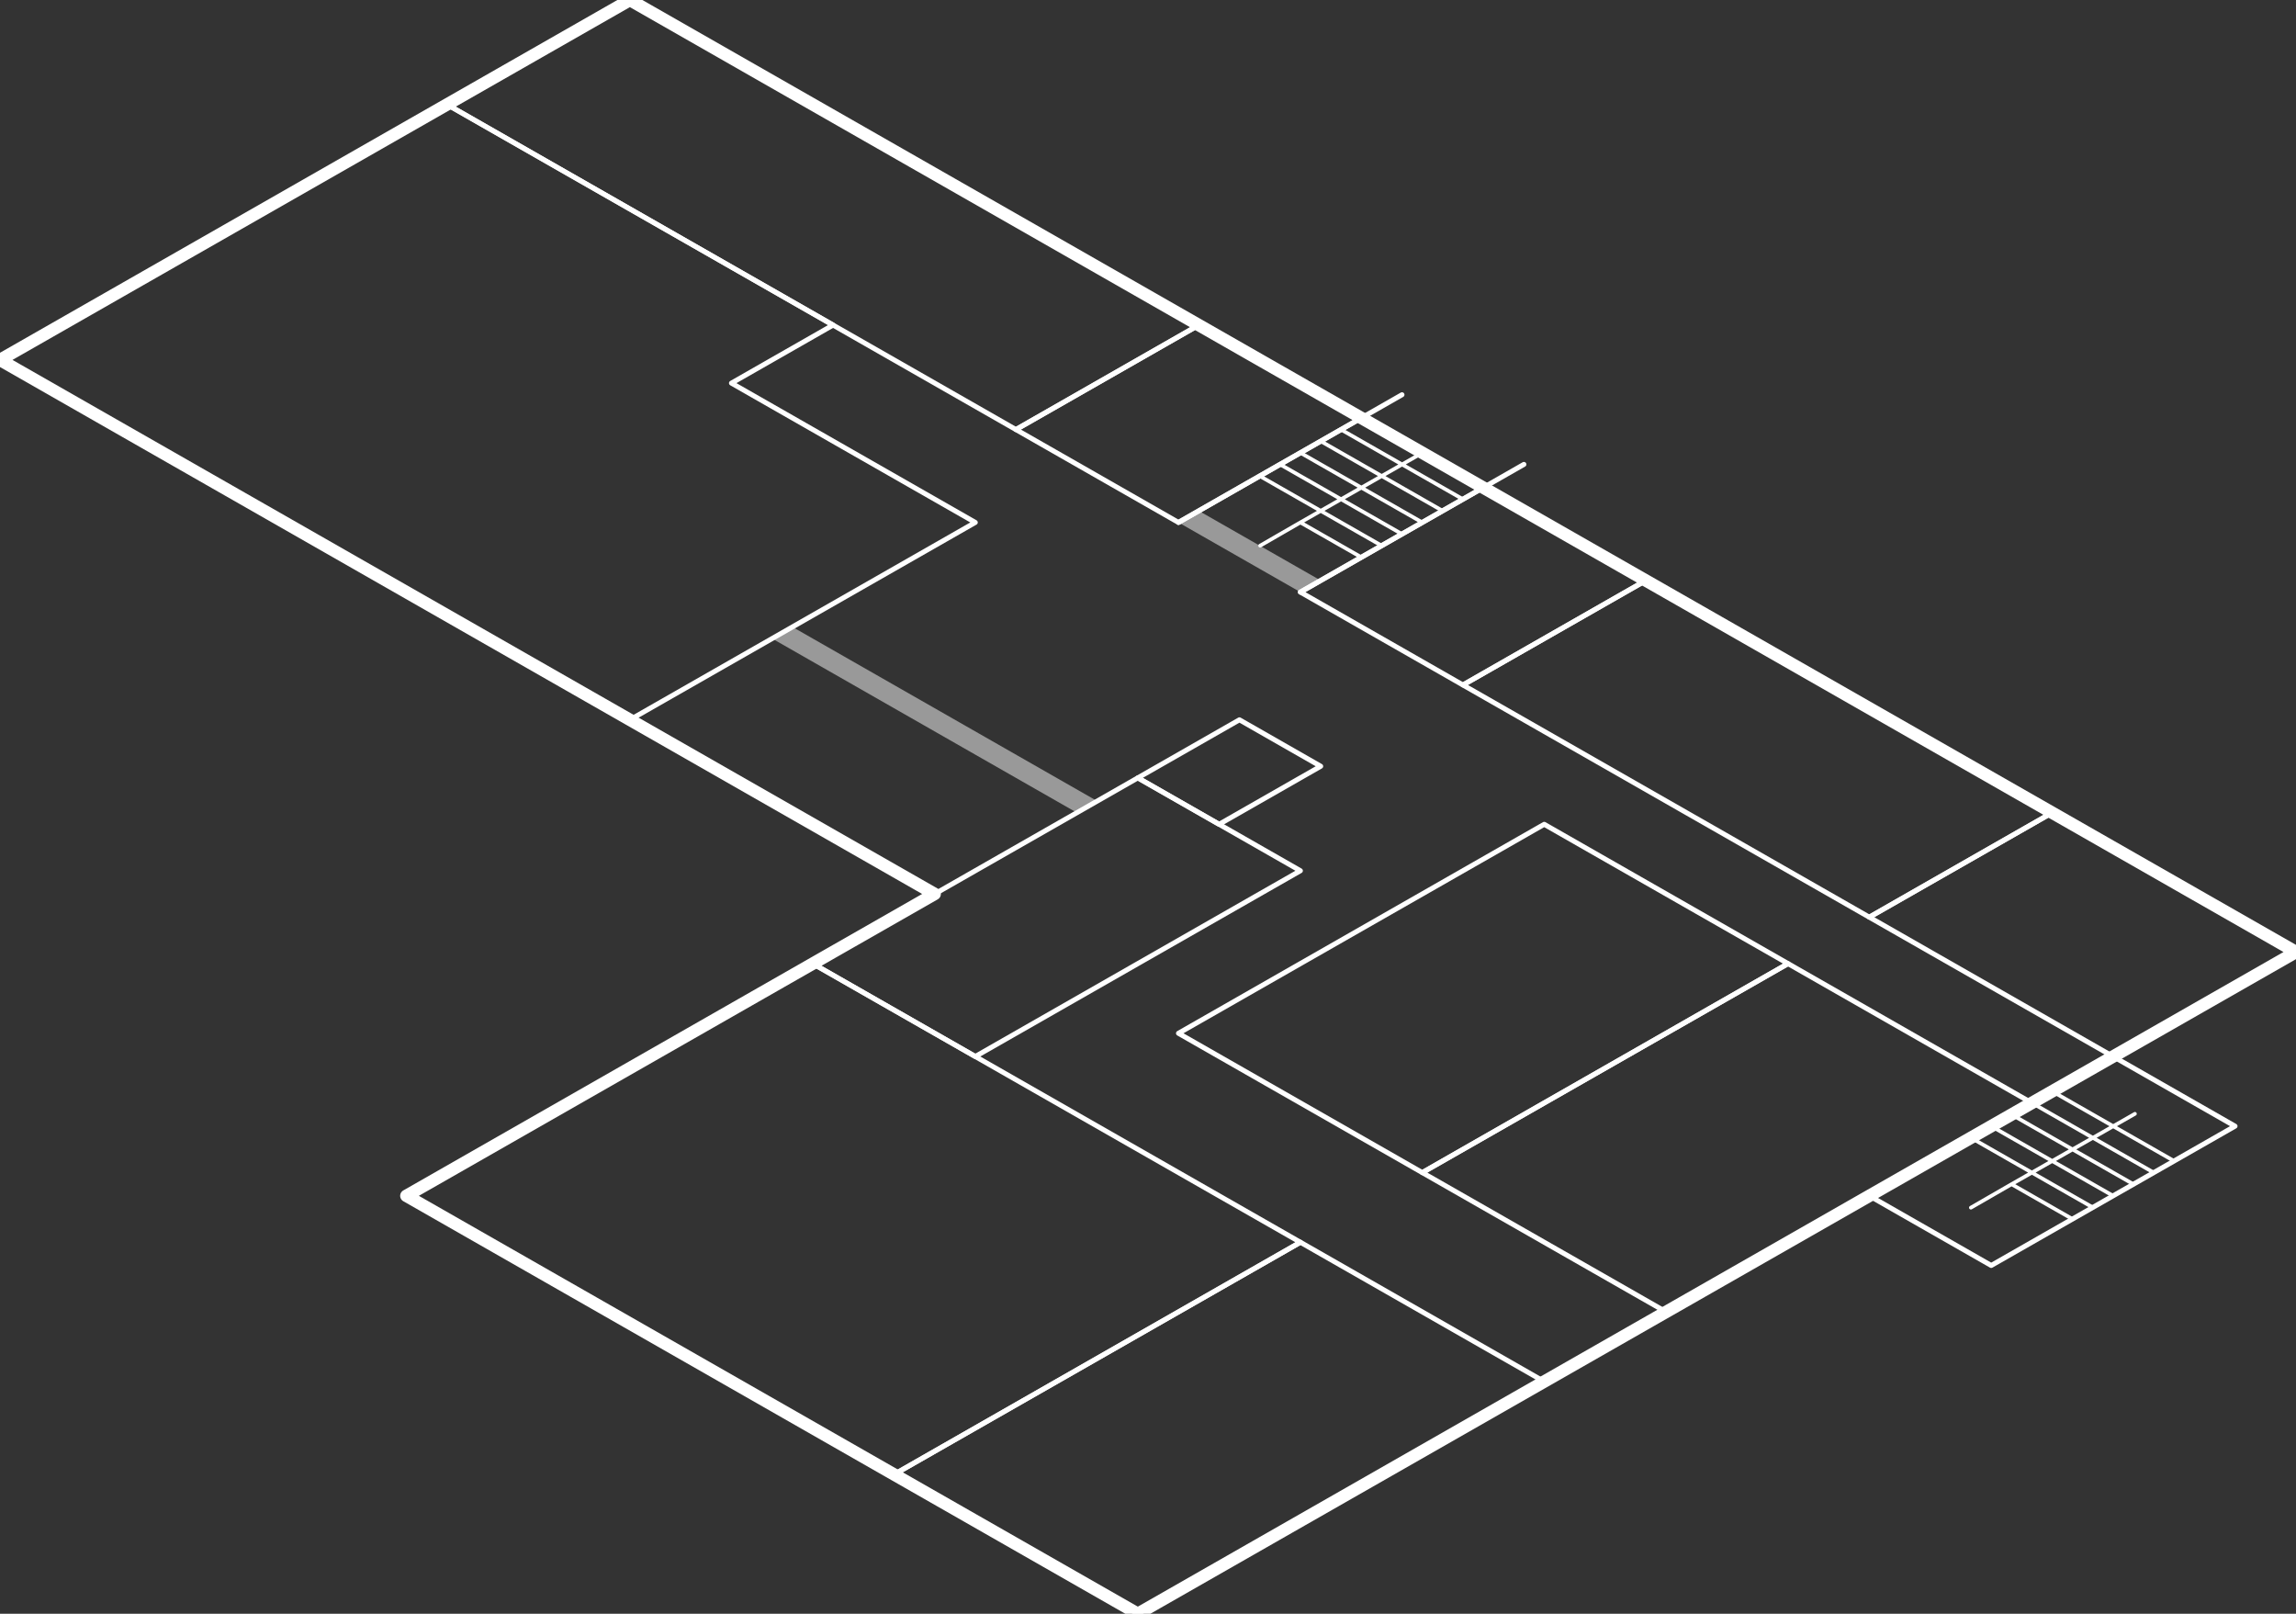 <svg width="1850" height="1300" viewBox="0 0 1850 1300" fill="none" xmlns="http://www.w3.org/2000/svg">
<rect x="0" y="0" width="1850" height="1300" fill="#333333" stroke="none"/>
<path d="M1720.2 897.257L1620.8 953.957M1653.54 879.137L1751.77 935.252M1637.17 888.489L1735.4 944.604M1620.8 897.842L1719.03 953.957M1604.42 907.194L1702.65 963.309M1588.05 916.547L1686.28 972.662M1620.8 953.957L1669.91 982.014M1620.8 953.957L1588.05 972.842" stroke="white" stroke-width="3" stroke-linecap="round" stroke-linejoin="round"/>
<path d="M507.522 0L0 289.928L753.097 720.144L327.434 963.309L916.814 1300L1850 766.906L507.522 0Z" stroke="white" stroke-width="10" stroke-linejoin="round"/>
<path d="M1800.88 907.194L1702.65 851.079L1506.19 963.309L1604.42 1019.42L1800.88 907.194Z" stroke="white" stroke-width="4" stroke-linejoin="round"/>
<path d="M1129.65 317.985L949.558 420.863M1227.88 374.1L1047.79 476.978" stroke="white" stroke-width="4" stroke-linecap="round" stroke-linejoin="round"/>
<path d="M1147.19 364.163L1047.79 420.863M1080.53 346.043L1178.76 402.158M1064.16 355.395L1162.39 411.511M1047.79 364.748L1146.02 420.863M1031.42 374.101L1129.65 430.216M1015.04 383.453L1113.27 439.568M1047.79 420.863L1096.9 448.921M1047.79 420.863L1015.36 439.568" stroke="white" stroke-width="3" stroke-linecap="round" stroke-linejoin="round"/>
<path d="M1064.16 467.626L965.929 411.511L949.558 420.863L1047.79 476.978L1064.16 467.626Z" fill="white" fill-opacity="0.5"/>
<path d="M884.071 645.324L638.496 505.036L622.124 514.389L867.699 654.676L884.071 645.324Z" fill="white" fill-opacity="0.5"/>
<path d="M916.814 626.619L753.097 720.144L654.867 776.259L785.841 851.08L1047.79 701.439L916.814 626.619Z" stroke="white" stroke-width="4" stroke-linejoin="round"/>
<path d="M1146.02 944.604L1342.48 1056.83L1637.17 888.489L1440.71 776.259L1146.02 944.604Z" stroke="white" stroke-width="4" stroke-linejoin="round"/>
<path d="M1506.19 738.848L1702.65 851.079L1850 766.906L1653.54 654.676L1506.19 738.848Z" stroke="white" stroke-width="4" stroke-linejoin="round"/>
<path d="M1047.79 476.978L1178.76 551.798L1326.11 467.626L1195.13 392.806L1047.79 476.978Z" stroke="white" stroke-width="4" stroke-linejoin="round"/>
<path d="M818.584 346.043L949.557 420.863L1096.9 336.69L965.929 261.87L818.584 346.043Z" stroke="white" stroke-width="4" stroke-linejoin="round"/>
<path d="M1178.76 551.799L1506.19 738.849L1653.54 654.676L1326.11 467.626L1178.76 551.799Z" stroke="white" stroke-width="4" stroke-linejoin="round"/>
<path d="M360.177 84.173L818.584 346.043L965.929 261.871L507.522 0L360.177 84.173Z" stroke="white" stroke-width="4" stroke-linejoin="round"/>
<path d="M360.177 84.173L0 289.928L507.522 579.856L785.841 420.863L589.381 308.633L671.239 261.871L360.177 84.173Z" stroke="white" stroke-width="4" stroke-linejoin="round"/>
<path d="M949.558 832.375L1146.02 944.605L1440.71 776.26L1244.25 664.029L949.558 832.375Z" stroke="white" stroke-width="4" stroke-linejoin="round"/>
<path d="M916.814 626.618L982.301 664.028L1064.16 617.266L998.673 579.855L916.814 626.618Z" stroke="white" stroke-width="4" stroke-linejoin="round"/>
<path d="M327.434 963.309L654.867 776.259L1047.79 1000.72L720.354 1187.77L327.434 963.309Z" stroke="white" stroke-width="4" stroke-linejoin="round"/>
<path d="M916.815 1300L720.354 1187.77L1047.79 1000.72L1244.25 1112.95L916.815 1300Z" stroke="white" stroke-width="4" stroke-linejoin="round"/>
</svg>
